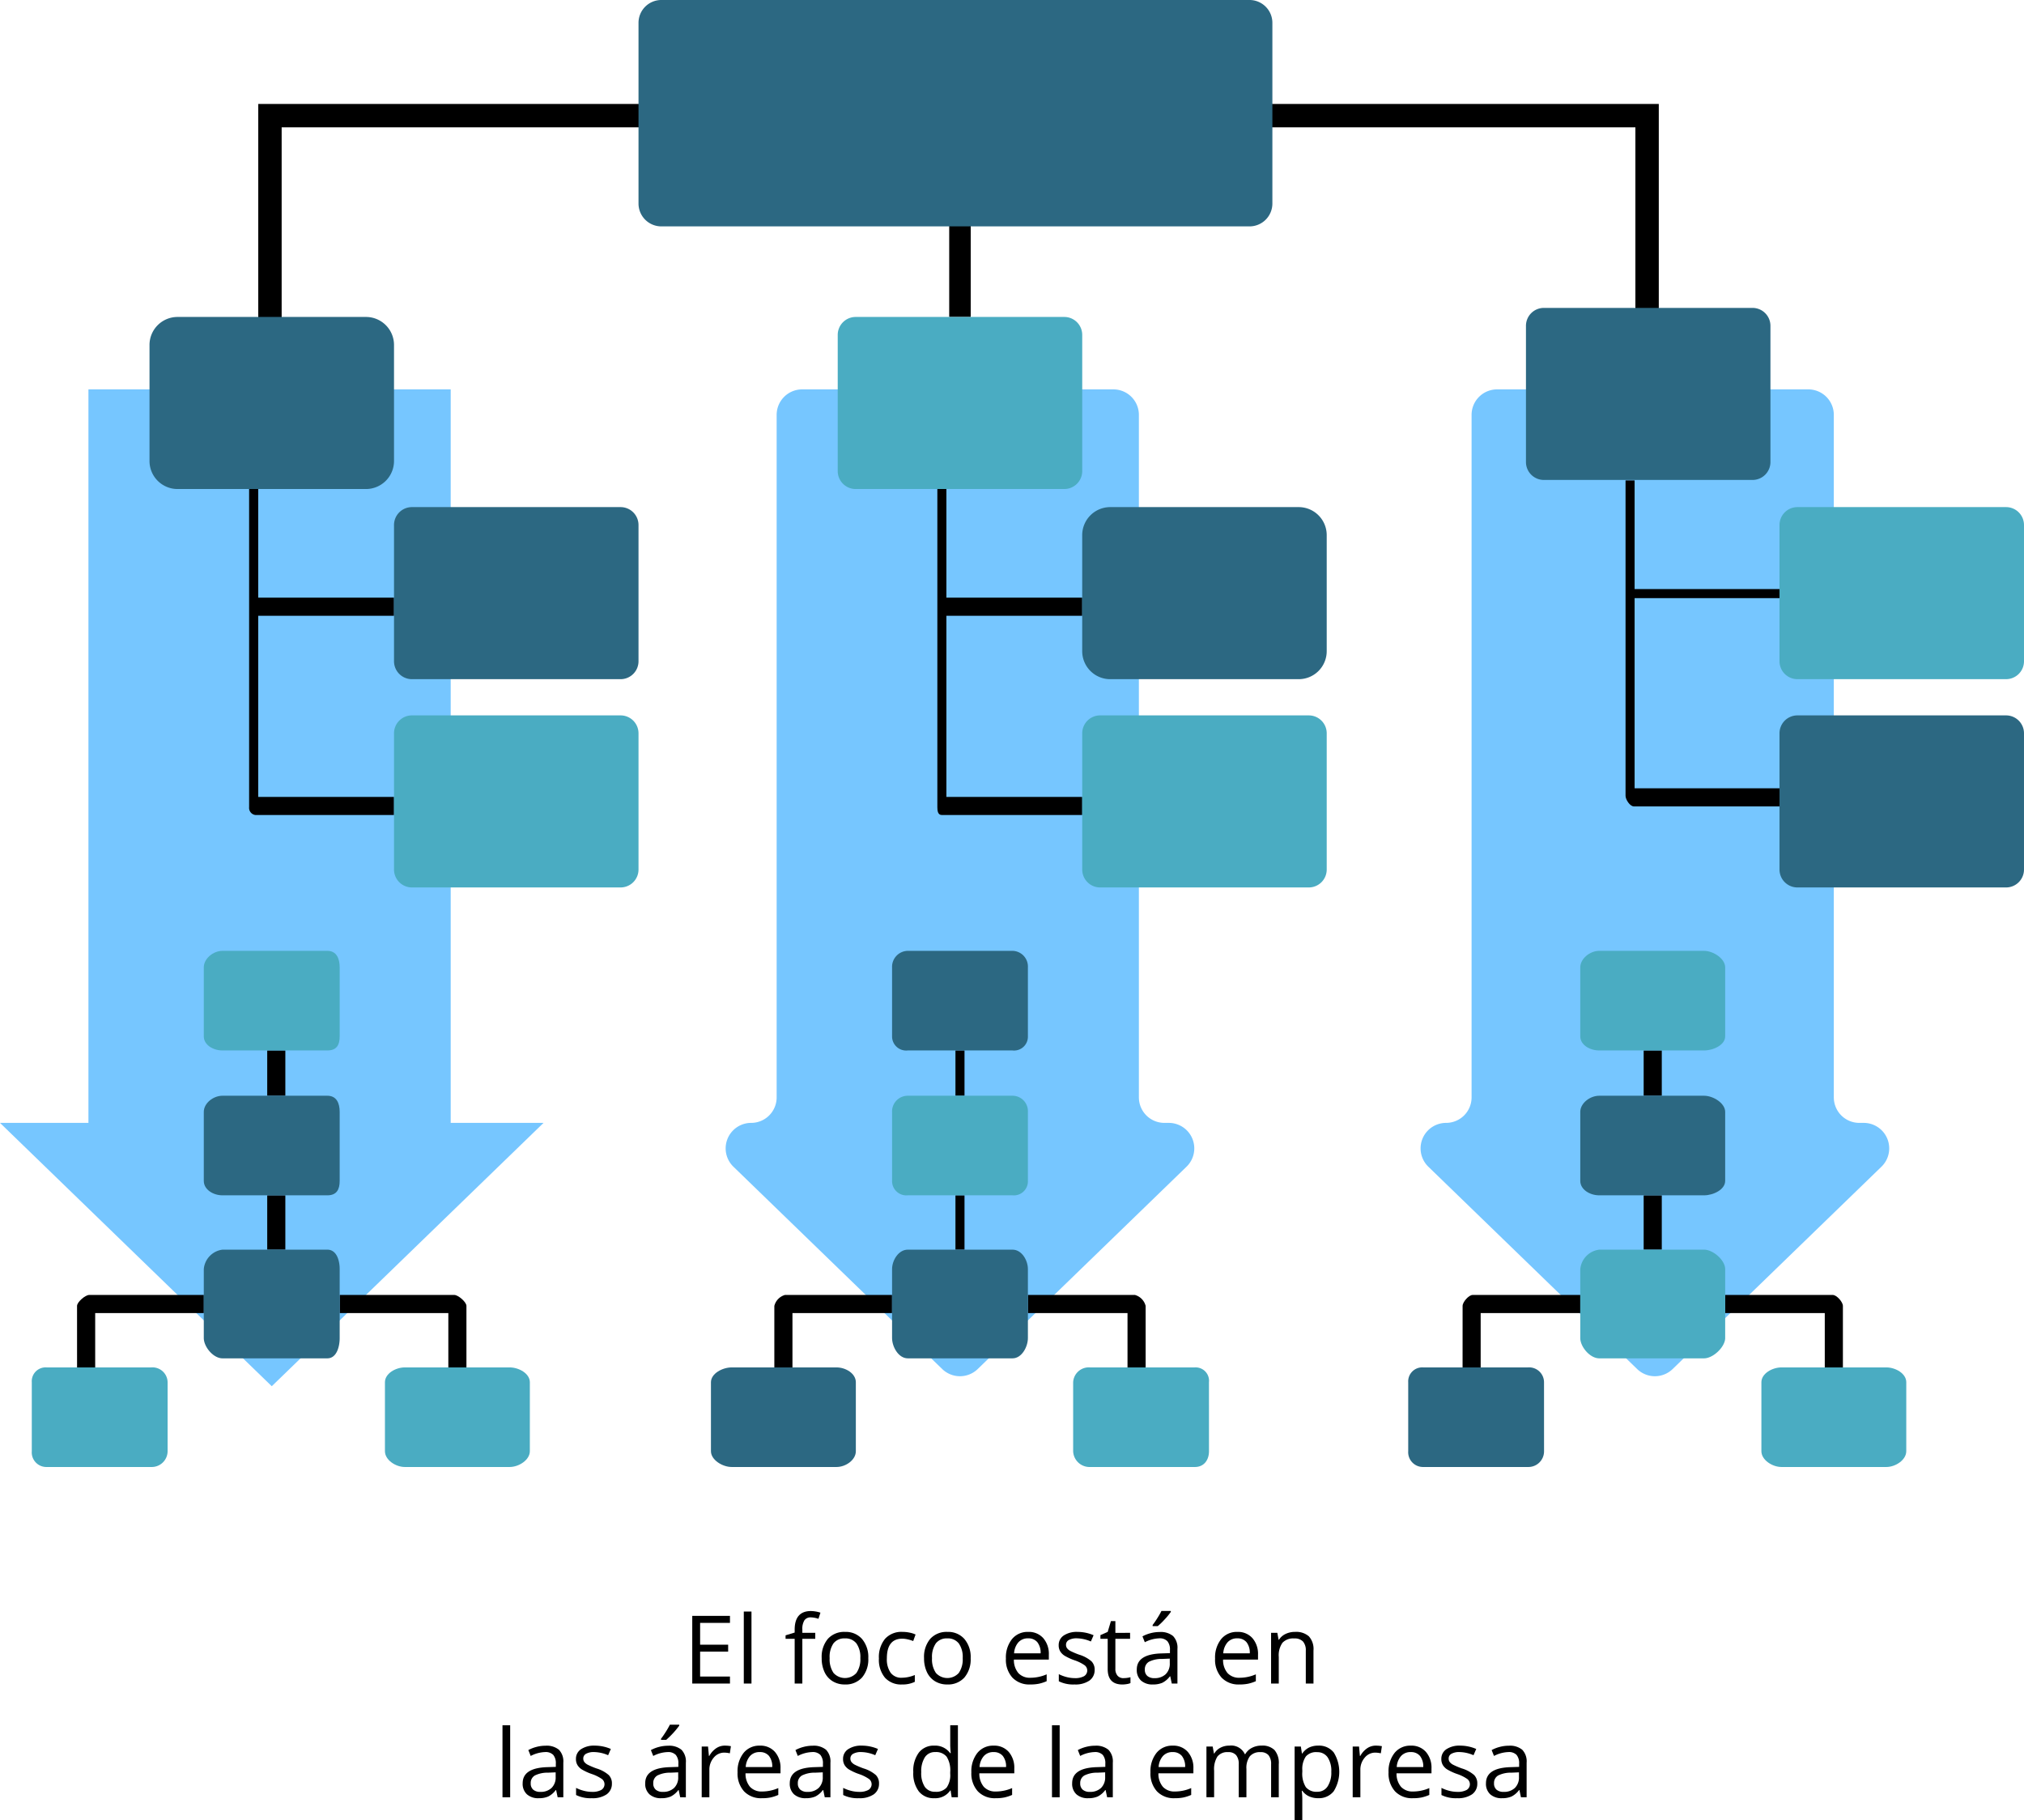 <svg id="Grupo_8612" data-name="Grupo 8612" xmlns="http://www.w3.org/2000/svg" xmlns:xlink="http://www.w3.org/1999/xlink" width="400.517" height="360.155" viewBox="0 0 400.517 360.155">
  <defs>
    <clipPath id="clip-path">
      <rect id="Rectángulo_5413" data-name="Rectángulo 5413" width="400.517" height="360.155" fill="none"/>
    </clipPath>
  </defs>
  <g id="Grupo_8611" data-name="Grupo 8611" clip-path="url(#clip-path)">
    <path id="Trazado_6198" data-name="Trazado 6198" d="M101.973,54.349V189.4a5.046,5.046,0,0,1-5.045,5.047,5.046,5.046,0,0,0-3.512,8.669l41.321,40.04a5.046,5.046,0,0,0,7.022,0l41.323-40.04a5.046,5.046,0,0,0-3.512-8.669H178.7a5.047,5.047,0,0,1-5.047-5.047V54.349A5.046,5.046,0,0,0,168.61,49.3H107.018a5.046,5.046,0,0,0-5.045,5.047" transform="translate(51.714 27.752)" fill="#76c6ff"/>
    <path id="Trazado_6199" data-name="Trazado 6199" d="M17.5,49.3V194.446H0l53.779,52.111,53.779-52.111H89.185V49.3Z" transform="translate(0 27.752)" fill="#76c6ff"/>
    <path id="Trazado_6200" data-name="Trazado 6200" d="M119.7,13.159v4.625H256.24V55.626h4.631V13.159Z" transform="translate(67.377 7.407)"/>
    <path id="Trazado_6201" data-name="Trazado 6201" d="M173.871,13.159v4.625H37.329V55.626H32.7V13.159Z" transform="translate(18.406 7.407)"/>
    <path id="Trazado_6202" data-name="Trazado 6202" d="M60.216,87V83.417H33.342v-21.5h-1.8v62.955a1.427,1.427,0,0,0,1.249,1.552H60.216v-3.581H33.342V87Z" transform="translate(17.754 34.852)"/>
    <path id="Trazado_6203" data-name="Trazado 6203" d="M67.312,68.632a5.549,5.549,0,0,1-5.544,5.548h-37.3a5.545,5.545,0,0,1-5.54-5.548V45.676a5.541,5.541,0,0,1,5.54-5.545h37.3a5.546,5.546,0,0,1,5.544,5.545Z" transform="translate(10.657 22.589)" fill="#2c6882"/>
    <path id="Rectángulo_5395" data-name="Rectángulo 5395" d="M3.547,0H44.834a3.548,3.548,0,0,1,3.548,3.548V30.5a3.55,3.55,0,0,1-3.55,3.55H3.55A3.55,3.55,0,0,1,0,30.5V3.547A3.547,3.547,0,0,1,3.547,0Z" transform="translate(77.969 100.347)" fill="#2c6882"/>
    <path id="Rectángulo_5396" data-name="Rectángulo 5396" d="M3.545,0H44.834a3.548,3.548,0,0,1,3.548,3.548V30.5a3.546,3.546,0,0,1-3.546,3.546H3.549A3.549,3.549,0,0,1,0,30.494V3.545A3.545,3.545,0,0,1,3.545,0Z" transform="translate(77.969 141.563)" fill="#4aacc2"/>
    <path id="Trazado_6204" data-name="Trazado 6204" d="M68.093,178.294H64.511V167.542h-21.5v-3.584H65.7c.766,0,2.393,1.4,2.393,2.166Z" transform="translate(24.208 92.29)"/>
    <path id="Trazado_6205" data-name="Trazado 6205" d="M9.757,178.294h3.587V167.542h21.5v-3.584H12.154c-.766,0-2.4,1.4-2.4,2.166Z" transform="translate(5.492 92.29)"/>
    <rect id="Rectángulo_5397" data-name="Rectángulo 5397" width="3.584" height="10.748" transform="translate(52.88 236.535)"/>
    <rect id="Rectángulo_5398" data-name="Rectángulo 5398" width="3.584" height="8.962" transform="translate(52.88 207.866)"/>
    <path id="Trazado_6206" data-name="Trazado 6206" d="M52.691,137.3c0,1.73-.611,2.8-2.441,2.8H29.5c-1.827,0-3.7-1.072-3.7-2.8V123.657c0-1.727,1.869-3.268,3.7-3.268H50.25c1.83,0,2.441,1.541,2.441,3.268Z" transform="translate(14.527 67.766)" fill="#4aacc2"/>
    <path id="Trazado_6207" data-name="Trazado 6207" d="M52.691,155.583c0,1.732-.611,2.857-2.441,2.857H29.5c-1.827,0-3.7-1.125-3.7-2.857V141.934c0-1.722,1.869-3.2,3.7-3.2H50.25c1.83,0,2.441,1.477,2.441,3.2Z" transform="translate(14.527 78.092)" fill="#2c6882"/>
    <path id="Trazado_6208" data-name="Trazado 6208" d="M52.691,175.712c0,1.729-.611,4.017-2.441,4.017H29.5c-1.827,0-3.7-2.288-3.7-4.017V162.069a4.242,4.242,0,0,1,3.7-3.846H50.25c1.83,0,2.441,2.116,2.441,3.846Z" transform="translate(14.527 89.062)" fill="#2c6882"/>
    <path id="Trazado_6209" data-name="Trazado 6209" d="M77.412,189.712c0,1.729-2.165,3.126-4,3.126H52.674c-1.827,0-3.935-1.4-3.935-3.126V176.069c0-1.729,2.108-2.938,3.935-2.938H73.415c1.832,0,4,1.21,4,2.938Z" transform="translate(27.435 97.454)" fill="#4aacc2"/>
    <path id="Trazado_6210" data-name="Trazado 6210" d="M30.9,189.712a3.142,3.142,0,0,1-3.221,3.126H6.943a2.892,2.892,0,0,1-2.918-3.126V176.069a2.742,2.742,0,0,1,2.918-2.938H27.681a2.994,2.994,0,0,1,3.221,2.938Z" transform="translate(2.266 97.454)" fill="#4aacc2"/>
    <rect id="Rectángulo_5399" data-name="Rectángulo 5399" width="4.256" height="39.424" transform="translate(187.834 23.296)"/>
    <path id="Rectángulo_5400" data-name="Rectángulo 5400" d="M4.521,0H120.909a4.524,4.524,0,0,1,4.524,4.524V40.275a4.524,4.524,0,0,1-4.524,4.524H4.522A4.522,4.522,0,0,1,0,40.277V4.521A4.521,4.521,0,0,1,4.521,0Z" transform="translate(126.351 -0.001)" fill="#2c6882"/>
    <path id="Trazado_6211" data-name="Trazado 6211" d="M147.349,87V83.417H120.472v-21.5h-1.79v62.955c0,.769.116,1.552.886,1.552h27.78v-3.581H120.472V87Z" transform="translate(66.805 34.852)"/>
    <path id="Rectángulo_5401" data-name="Rectángulo 5401" d="M3.55,0H44.833a3.548,3.548,0,0,1,3.548,3.548V30.5a3.548,3.548,0,0,1-3.548,3.548H3.548A3.548,3.548,0,0,1,0,30.5V3.55A3.55,3.55,0,0,1,3.55,0Z" transform="translate(165.773 62.72)" fill="#4aacc2"/>
    <path id="Trazado_6212" data-name="Trazado 6212" d="M185.406,92.712a5.542,5.542,0,0,1-5.54,5.544h-37.3a5.543,5.543,0,0,1-5.544-5.544V69.754a5.548,5.548,0,0,1,5.544-5.548h37.3a5.547,5.547,0,0,1,5.54,5.548Z" transform="translate(77.129 36.141)" fill="#2c6882"/>
    <path id="Rectángulo_5402" data-name="Rectángulo 5402" d="M3.545,0h41.29a3.547,3.547,0,0,1,3.547,3.547V30.5a3.546,3.546,0,0,1-3.546,3.546H3.545A3.545,3.545,0,0,1,0,30.5V3.545A3.545,3.545,0,0,1,3.545,0Z" transform="translate(214.154 141.563)" fill="#4aacc2"/>
    <path id="Trazado_6213" data-name="Trazado 6213" d="M101.627,178.294H98.042v-12.17a3.015,3.015,0,0,1,2.1-2.166h21.191v3.584H101.627Z" transform="translate(55.187 92.29)"/>
    <path id="Trazado_6214" data-name="Trazado 6214" d="M149.858,178.294h3.585v-12.17a3.019,3.019,0,0,0-2.105-2.166h-21.19v3.584h19.71Z" transform="translate(73.259 92.29)"/>
    <rect id="Rectángulo_5403" data-name="Rectángulo 5403" width="1.791" height="10.751" transform="translate(189.069 236.532)"/>
    <rect id="Rectángulo_5404" data-name="Rectángulo 5404" width="1.791" height="8.962" transform="translate(189.069 207.866)"/>
    <path id="Trazado_6215" data-name="Trazado 6215" d="M139.829,137.3a2.738,2.738,0,0,1-3.04,2.8H116.05a2.79,2.79,0,0,1-3.1-2.8V123.657a3.162,3.162,0,0,1,3.1-3.268h20.74a3.112,3.112,0,0,1,3.04,3.268Z" transform="translate(63.576 67.766)" fill="#2c6882"/>
    <path id="Trazado_6216" data-name="Trazado 6216" d="M139.829,155.583a2.778,2.778,0,0,1-3.04,2.857H116.05a2.829,2.829,0,0,1-3.1-2.857V141.934a3.106,3.106,0,0,1,3.1-3.2h20.74a3.055,3.055,0,0,1,3.04,3.2Z" transform="translate(63.576 78.092)" fill="#4aacc2"/>
    <path id="Trazado_6217" data-name="Trazado 6217" d="M139.829,175.712c0,1.729-1.211,4.017-3.04,4.017H116.05c-1.832,0-3.1-2.288-3.1-4.017V162.069c0-1.73,1.272-3.846,3.1-3.846h20.74c1.829,0,3.04,2.116,3.04,3.846Z" transform="translate(63.576 89.062)" fill="#2c6882"/>
    <path id="Trazado_6218" data-name="Trazado 6218" d="M162.756,189.712c0,1.729-.972,3.126-2.8,3.126H139.214a3.244,3.244,0,0,1-3.338-3.126V176.069a3.1,3.1,0,0,1,3.338-2.938h20.738a2.655,2.655,0,0,1,2.8,2.938Z" transform="translate(76.483 97.454)" fill="#4aacc2"/>
    <path id="Trazado_6219" data-name="Trazado 6219" d="M118.689,189.712c0,1.729-1.991,3.126-3.827,3.126H94.125c-1.832,0-4.109-1.4-4.109-3.126V176.069c0-1.729,2.277-2.938,4.109-2.938h20.736c1.836,0,3.827,1.21,3.827,2.938Z" transform="translate(50.669 97.454)" fill="#2c6882"/>
    <path id="Trazado_6220" data-name="Trazado 6220" d="M189.961,54.349V189.4a5.046,5.046,0,0,1-5.045,5.047,5.046,5.046,0,0,0-3.512,8.669l41.321,40.04a5.046,5.046,0,0,0,7.022,0l41.323-40.04a5.046,5.046,0,0,0-3.512-8.669h-.869a5.047,5.047,0,0,1-5.047-5.047V54.349A5.046,5.046,0,0,0,256.6,49.3H195.006a5.046,5.046,0,0,0-5.045,5.047" transform="translate(101.241 27.752)" fill="#76c6ff"/>
    <path id="Trazado_6221" data-name="Trazado 6221" d="M236.284,84.121V82.33H207.61v-21.5h-1.793v62.4c0,.763.881,2.105,1.652,2.105h28.815v-3.584H207.61V84.121Z" transform="translate(115.852 34.24)"/>
    <path id="Rectángulo_5405" data-name="Rectángulo 5405" d="M3.547,0H44.832a3.547,3.547,0,0,1,3.547,3.547V30.5a3.546,3.546,0,0,1-3.546,3.546H3.547A3.547,3.547,0,0,1,0,30.5V3.547A3.547,3.547,0,0,1,3.547,0Z" transform="translate(301.963 60.928)" fill="#2c6882"/>
    <path id="Rectángulo_5406" data-name="Rectángulo 5406" d="M3.547,0H44.835a3.547,3.547,0,0,1,3.547,3.547V30.5a3.547,3.547,0,0,1-3.547,3.547H3.548A3.548,3.548,0,0,1,0,30.5V3.547A3.547,3.547,0,0,1,3.547,0Z" transform="translate(352.134 100.347)" fill="#4aacc2"/>
    <path id="Rectángulo_5407" data-name="Rectángulo 5407" d="M3.545,0h41.29a3.547,3.547,0,0,1,3.547,3.547V30.5a3.546,3.546,0,0,1-3.546,3.546H3.546A3.546,3.546,0,0,1,0,30.5V3.545A3.545,3.545,0,0,1,3.545,0Z" transform="translate(352.134 141.563)" fill="#2c6882"/>
    <path id="Trazado_6222" data-name="Trazado 6222" d="M241.729,178.294h-3.587V167.542H218.429v-3.584h21.307c.763,0,1.993,1.4,1.993,2.166Z" transform="translate(122.951 92.29)"/>
    <path id="Trazado_6223" data-name="Trazado 6223" d="M185.183,178.294h3.581V167.542h19.71v-3.584h-21.3c-.763,0-1.986,1.4-1.986,2.166Z" transform="translate(104.237 92.29)"/>
    <rect id="Rectángulo_5408" data-name="Rectángulo 5408" width="3.584" height="10.748" transform="translate(325.256 236.535)"/>
    <rect id="Rectángulo_5409" data-name="Rectángulo 5409" width="3.584" height="8.962" transform="translate(325.256 207.866)"/>
    <path id="Trazado_6224" data-name="Trazado 6224" d="M228.759,137.3c0,1.73-2.355,2.8-4.187,2.8H203.834c-1.832,0-3.749-1.072-3.749-2.8V123.657c0-1.727,1.918-3.268,3.749-3.268h20.738c1.832,0,4.187,1.541,4.187,3.268Z" transform="translate(112.626 67.766)" fill="#4aacc2"/>
    <path id="Trazado_6225" data-name="Trazado 6225" d="M228.759,155.583c0,1.732-2.355,2.857-4.187,2.857H203.834c-1.832,0-3.749-1.125-3.749-2.857V141.934c0-1.722,1.918-3.2,3.749-3.2h20.738c1.832,0,4.187,1.477,4.187,3.2Z" transform="translate(112.626 78.092)" fill="#2c6882"/>
    <path id="Trazado_6226" data-name="Trazado 6226" d="M228.759,175.712c0,1.729-2.355,4.017-4.187,4.017H203.834c-1.832,0-3.749-2.288-3.749-4.017V162.069a4.29,4.29,0,0,1,3.749-3.846h20.738c1.832,0,4.187,2.116,4.187,3.846Z" transform="translate(112.626 89.062)" fill="#4aacc2"/>
    <path id="Trazado_6227" data-name="Trazado 6227" d="M251.686,189.712c0,1.729-2.121,3.126-3.949,3.126H227c-1.829,0-3.982-1.4-3.982-3.126V176.069c0-1.729,2.154-2.938,3.982-2.938h20.74c1.829,0,3.949,1.21,3.949,2.938Z" transform="translate(125.533 97.454)" fill="#4aacc2"/>
    <path id="Trazado_6228" data-name="Trazado 6228" d="M205.179,189.712A3.1,3.1,0,0,1,202,192.837H181.26a2.927,2.927,0,0,1-2.96-3.126V176.069a2.777,2.777,0,0,1,2.96-2.938H202a2.952,2.952,0,0,1,3.174,2.938Z" transform="translate(100.363 97.454)" fill="#2c6882"/>
    <path id="Trazado_6229" data-name="Trazado 6229" d="M95.112,217.98H87.649V204.593h7.463v1.382H89.205v4.314h5.548v1.374H89.205v4.926h5.906Z" transform="translate(49.337 115.163)"/>
    <rect id="Rectángulo_5410" data-name="Rectángulo 5410" width="1.521" height="14.249" transform="translate(147.185 318.895)"/>
    <path id="Trazado_6230" data-name="Trazado 6230" d="M105.337,209.472h-2.555v8.855h-1.519v-8.855h-1.8v-.686l1.8-.55v-.558q0-3.7,3.232-3.7a6.688,6.688,0,0,1,1.868.32l-.394,1.219a5.034,5.034,0,0,0-1.5-.284,1.463,1.463,0,0,0-1.272.572,3.192,3.192,0,0,0-.413,1.836v.65h2.555Z" transform="translate(55.989 114.816)"/>
    <path id="Trazado_6231" data-name="Trazado 6231" d="M113.26,211.812a5.539,5.539,0,0,1-1.236,3.832,4.356,4.356,0,0,1-3.416,1.378,4.529,4.529,0,0,1-2.39-.631,4.185,4.185,0,0,1-1.613-1.813,6.326,6.326,0,0,1-.567-2.766,5.53,5.53,0,0,1,1.227-3.823,4.341,4.341,0,0,1,3.407-1.369,4.252,4.252,0,0,1,3.348,1.4,5.516,5.516,0,0,1,1.241,3.792m-7.647,0a4.767,4.767,0,0,0,.769,2.93,3.053,3.053,0,0,0,4.529,0,4.742,4.742,0,0,0,.774-2.935,4.661,4.661,0,0,0-.774-2.907,2.72,2.72,0,0,0-2.285-.994,2.678,2.678,0,0,0-2.254.98,4.718,4.718,0,0,0-.76,2.921" transform="translate(58.561 116.304)"/>
    <path id="Trazado_6232" data-name="Trazado 6232" d="M115.855,217.023a4.284,4.284,0,0,1-3.374-1.341,5.518,5.518,0,0,1-1.2-3.8,5.686,5.686,0,0,1,1.214-3.892,4.364,4.364,0,0,1,3.456-1.374,6.893,6.893,0,0,1,1.447.155,4.8,4.8,0,0,1,1.136.367l-.467,1.291a7.2,7.2,0,0,0-1.1-.334,4.879,4.879,0,0,0-1.053-.133q-3.059,0-3.059,3.9a4.642,4.642,0,0,0,.747,2.84,2.6,2.6,0,0,0,2.211.988,6.768,6.768,0,0,0,2.573-.539V216.5a5.48,5.48,0,0,1-2.537.522" transform="translate(62.641 116.304)"/>
    <path id="Trazado_6233" data-name="Trazado 6233" d="M126.221,211.812a5.539,5.539,0,0,1-1.236,3.832,4.356,4.356,0,0,1-3.416,1.378,4.529,4.529,0,0,1-2.39-.631,4.185,4.185,0,0,1-1.613-1.813,6.326,6.326,0,0,1-.567-2.766,5.53,5.53,0,0,1,1.227-3.823,4.341,4.341,0,0,1,3.407-1.369,4.253,4.253,0,0,1,3.348,1.4,5.516,5.516,0,0,1,1.241,3.792m-7.647,0a4.767,4.767,0,0,0,.769,2.93,3.053,3.053,0,0,0,4.529,0,4.742,4.742,0,0,0,.774-2.935,4.661,4.661,0,0,0-.774-2.907,2.72,2.72,0,0,0-2.285-.994,2.678,2.678,0,0,0-2.254.98,4.718,4.718,0,0,0-.76,2.921" transform="translate(65.857 116.304)"/>
    <path id="Trazado_6234" data-name="Trazado 6234" d="M132.163,217.023a4.608,4.608,0,0,1-3.512-1.355,5.25,5.25,0,0,1-1.288-3.765,5.813,5.813,0,0,1,1.2-3.854,3.967,3.967,0,0,1,3.21-1.428,3.787,3.787,0,0,1,2.985,1.239,4.757,4.757,0,0,1,1.1,3.274v.961h-6.914a3.983,3.983,0,0,0,.892,2.683,3.09,3.09,0,0,0,2.387.916,8.089,8.089,0,0,0,3.205-.677v1.355a8.042,8.042,0,0,1-1.525.5,8.51,8.51,0,0,1-1.735.152m-.413-9.13a2.479,2.479,0,0,0-1.927.788,3.621,3.621,0,0,0-.847,2.179h5.247a3.345,3.345,0,0,0-.641-2.2,2.258,2.258,0,0,0-1.832-.764" transform="translate(71.691 116.304)"/>
    <path id="Trazado_6235" data-name="Trazado 6235" d="M141.159,214.1a2.515,2.515,0,0,1-1.044,2.161,4.907,4.907,0,0,1-2.93.76,6.376,6.376,0,0,1-3.113-.631V214.98a7.44,7.44,0,0,0,1.552.578,6.543,6.543,0,0,0,1.6.209,3.624,3.624,0,0,0,1.832-.38,1.307,1.307,0,0,0,.133-2.161,8,8,0,0,0-1.982-.983,10.789,10.789,0,0,1-1.993-.911,2.717,2.717,0,0,1-.878-.885,2.306,2.306,0,0,1-.289-1.182,2.252,2.252,0,0,1,1-1.936,4.65,4.65,0,0,1,2.738-.71,8.017,8.017,0,0,1,3.168.66l-.539,1.236a7.271,7.271,0,0,0-2.738-.624,3.157,3.157,0,0,0-1.63.339,1.048,1.048,0,0,0-.55.935,1.134,1.134,0,0,0,.206.686,2.02,2.02,0,0,0,.664.541,14.818,14.818,0,0,0,1.758.742,6.584,6.584,0,0,1,2.413,1.308,2.316,2.316,0,0,1,.627,1.658" transform="translate(75.451 116.304)"/>
    <path id="Trazado_6236" data-name="Trazado 6236" d="M143.9,216.54a5.419,5.419,0,0,0,1.374-.183v1.163a2.766,2.766,0,0,1-.728.2,5.51,5.51,0,0,1-.866.078q-2.912,0-2.912-3.068v-5.97h-1.438v-.733l1.438-.633.641-2.143h.88v2.327H145.2v1.182h-2.912v5.906a2.033,2.033,0,0,0,.43,1.391,1.5,1.5,0,0,0,1.182.486" transform="translate(78.426 115.532)"/>
    <path id="Trazado_6237" data-name="Trazado 6237" d="M150.857,218.334l-.3-1.428h-.072a4.231,4.231,0,0,1-1.5,1.277,4.558,4.558,0,0,1-1.865.334,3.351,3.351,0,0,1-2.34-.769,2.807,2.807,0,0,1-.847-2.188q0-3.041,4.862-3.187l1.7-.056v-.622a2.541,2.541,0,0,0-.508-1.744,2.086,2.086,0,0,0-1.625-.564,6.6,6.6,0,0,0-2.838.771l-.467-1.164a7.219,7.219,0,0,1,1.625-.631,7.016,7.016,0,0,1,1.772-.228,3.83,3.83,0,0,1,2.66.8,3.327,3.327,0,0,1,.864,2.555v6.85Zm-3.434-1.072a3.082,3.082,0,0,0,2.229-.778,2.878,2.878,0,0,0,.811-2.179V213.4l-1.521.064a5.526,5.526,0,0,0-2.615.563,1.7,1.7,0,0,0-.8,1.552,1.566,1.566,0,0,0,.5,1.255,2.07,2.07,0,0,0,1.4.43m-.356-10.521c.291-.378.608-.836.946-1.374a15.7,15.7,0,0,0,.8-1.4h1.85v.192a13.339,13.339,0,0,1-1.2,1.464,13.628,13.628,0,0,1-1.383,1.346h-1.014Z" transform="translate(81.018 114.81)"/>
    <path id="Trazado_6238" data-name="Trazado 6238" d="M158.647,217.023a4.608,4.608,0,0,1-3.512-1.355,5.25,5.25,0,0,1-1.288-3.765,5.813,5.813,0,0,1,1.2-3.854,3.967,3.967,0,0,1,3.21-1.428,3.787,3.787,0,0,1,2.985,1.239,4.758,4.758,0,0,1,1.1,3.274v.961h-6.914a3.984,3.984,0,0,0,.892,2.683,3.09,3.09,0,0,0,2.387.916,8.089,8.089,0,0,0,3.205-.677v1.355a8.042,8.042,0,0,1-1.525.5,8.51,8.51,0,0,1-1.735.152m-.413-9.13a2.478,2.478,0,0,0-1.927.788,3.621,3.621,0,0,0-.847,2.179h5.247a3.345,3.345,0,0,0-.641-2.2,2.258,2.258,0,0,0-1.832-.764" transform="translate(86.599 116.304)"/>
    <path id="Trazado_6239" data-name="Trazado 6239" d="M167.806,216.84v-6.492a2.621,2.621,0,0,0-.558-1.832,2.279,2.279,0,0,0-1.75-.6,2.885,2.885,0,0,0-2.307.852,4.3,4.3,0,0,0-.733,2.812v5.265h-1.521V206.8h1.236l.249,1.374h.073a3.106,3.106,0,0,1,1.308-1.149,4.258,4.258,0,0,1,1.879-.408,3.807,3.807,0,0,1,2.729.875,3.724,3.724,0,0,1,.916,2.8v6.547Z" transform="translate(90.59 116.304)"/>
    <rect id="Rectángulo_5411" data-name="Rectángulo 5411" width="1.521" height="14.249" transform="translate(99.434 341.401)"/>
    <path id="Trazado_6240" data-name="Trazado 6240" d="M73.1,231.235l-.3-1.43h-.073a4.224,4.224,0,0,1-1.5,1.278,4.577,4.577,0,0,1-1.863.334,3.351,3.351,0,0,1-2.34-.769,2.805,2.805,0,0,1-.847-2.19q0-3.041,4.862-3.187l1.7-.055v-.624a2.555,2.555,0,0,0-.508-1.744,2.093,2.093,0,0,0-1.625-.563,6.625,6.625,0,0,0-2.84.769l-.467-1.163a7.1,7.1,0,0,1,1.625-.631,7.019,7.019,0,0,1,1.772-.23,3.82,3.82,0,0,1,2.66.8,3.328,3.328,0,0,1,.866,2.555v6.85Zm-3.434-1.072a3.089,3.089,0,0,0,2.23-.778,2.884,2.884,0,0,0,.81-2.18V226.3l-1.519.064a5.537,5.537,0,0,0-2.615.564,1.7,1.7,0,0,0-.8,1.552,1.573,1.573,0,0,0,.5,1.255,2.078,2.078,0,0,0,1.4.43" transform="translate(37.25 124.416)"/>
    <path id="Trazado_6241" data-name="Trazado 6241" d="M80.037,228.5a2.515,2.515,0,0,1-1.044,2.161,4.908,4.908,0,0,1-2.93.76,6.377,6.377,0,0,1-3.113-.631V229.38a7.44,7.44,0,0,0,1.552.578,6.541,6.541,0,0,0,1.6.209,3.624,3.624,0,0,0,1.832-.38,1.307,1.307,0,0,0,.133-2.161,8,8,0,0,0-1.982-.983,10.783,10.783,0,0,1-1.993-.911,2.717,2.717,0,0,1-.878-.885,2.307,2.307,0,0,1-.289-1.182,2.252,2.252,0,0,1,1-1.936,4.65,4.65,0,0,1,2.738-.71,8.017,8.017,0,0,1,3.168.66l-.539,1.236a7.271,7.271,0,0,0-2.738-.624,3.157,3.157,0,0,0-1.63.339,1.048,1.048,0,0,0-.55.935,1.134,1.134,0,0,0,.206.686,2.021,2.021,0,0,0,.664.541,14.84,14.84,0,0,0,1.758.742,6.585,6.585,0,0,1,2.413,1.308,2.316,2.316,0,0,1,.627,1.658" transform="translate(41.046 124.41)"/>
    <path id="Trazado_6242" data-name="Trazado 6242" d="M88.616,232.734l-.3-1.428h-.072a4.231,4.231,0,0,1-1.5,1.277,4.559,4.559,0,0,1-1.865.334,3.351,3.351,0,0,1-2.34-.769,2.807,2.807,0,0,1-.847-2.188q0-3.041,4.862-3.187l1.7-.056v-.622a2.541,2.541,0,0,0-.508-1.744,2.085,2.085,0,0,0-1.625-.564,6.6,6.6,0,0,0-2.838.771l-.467-1.164a7.217,7.217,0,0,1,1.625-.631,7.018,7.018,0,0,1,1.772-.228,3.83,3.83,0,0,1,2.66.8,3.327,3.327,0,0,1,.864,2.555v6.85Zm-3.434-1.072a3.082,3.082,0,0,0,2.229-.778,2.878,2.878,0,0,0,.811-2.179V227.8l-1.521.064a5.526,5.526,0,0,0-2.615.563,1.7,1.7,0,0,0-.8,1.552,1.566,1.566,0,0,0,.5,1.255,2.07,2.07,0,0,0,1.4.43m-.358-10.521c.292-.378.61-.836.947-1.374a15.7,15.7,0,0,0,.8-1.4h1.85v.192a17,17,0,0,1-2.583,2.81H84.824Z" transform="translate(45.984 122.916)"/>
    <path id="Trazado_6243" data-name="Trazado 6243" d="M93.425,221.02a5.947,5.947,0,0,1,1.2.109l-.211,1.411a5.144,5.144,0,0,0-1.1-.138,2.673,2.673,0,0,0-2.083.989,3.6,3.6,0,0,0-.866,2.463v5.384H88.846V221.2H90.1l.173,1.86h.073a4.418,4.418,0,0,1,1.347-1.511,3.025,3.025,0,0,1,1.73-.531" transform="translate(50.01 124.41)"/>
    <path id="Trazado_6244" data-name="Trazado 6244" d="M98.187,231.424a4.608,4.608,0,0,1-3.512-1.355,5.25,5.25,0,0,1-1.288-3.765,5.813,5.813,0,0,1,1.2-3.854,3.967,3.967,0,0,1,3.21-1.428,3.787,3.787,0,0,1,2.985,1.239,4.757,4.757,0,0,1,1.1,3.274v.961H94.962a3.983,3.983,0,0,0,.892,2.683,3.09,3.09,0,0,0,2.387.916,8.089,8.089,0,0,0,3.205-.677v1.355a8.042,8.042,0,0,1-1.525.5,8.508,8.508,0,0,1-1.735.152m-.413-9.13a2.479,2.479,0,0,0-1.927.788A3.621,3.621,0,0,0,95,225.26h5.247a3.345,3.345,0,0,0-.641-2.2,2.258,2.258,0,0,0-1.832-.764" transform="translate(52.567 124.41)"/>
    <path id="Trazado_6245" data-name="Trazado 6245" d="M106.919,231.235l-.3-1.43h-.073a4.224,4.224,0,0,1-1.5,1.278,4.577,4.577,0,0,1-1.863.334,3.351,3.351,0,0,1-2.34-.769,2.805,2.805,0,0,1-.847-2.19q0-3.041,4.862-3.187l1.7-.055v-.624a2.555,2.555,0,0,0-.508-1.744,2.093,2.093,0,0,0-1.625-.563,6.625,6.625,0,0,0-2.84.769l-.467-1.163a7.1,7.1,0,0,1,1.625-.631,7.019,7.019,0,0,1,1.772-.23,3.82,3.82,0,0,1,2.66.8,3.328,3.328,0,0,1,.866,2.555v6.85Zm-3.434-1.072a3.089,3.089,0,0,0,2.23-.778,2.884,2.884,0,0,0,.81-2.18V226.3l-1.519.064a5.537,5.537,0,0,0-2.615.564,1.7,1.7,0,0,0-.8,1.552,1.573,1.573,0,0,0,.5,1.255,2.078,2.078,0,0,0,1.4.43" transform="translate(56.287 124.416)"/>
    <path id="Trazado_6246" data-name="Trazado 6246" d="M113.857,228.5a2.515,2.515,0,0,1-1.044,2.161,4.908,4.908,0,0,1-2.93.76,6.377,6.377,0,0,1-3.113-.631V229.38a7.44,7.44,0,0,0,1.552.578,6.541,6.541,0,0,0,1.6.209,3.624,3.624,0,0,0,1.832-.38,1.307,1.307,0,0,0,.133-2.161,8,8,0,0,0-1.982-.983,10.783,10.783,0,0,1-1.993-.911,2.717,2.717,0,0,1-.878-.885,2.307,2.307,0,0,1-.289-1.182,2.252,2.252,0,0,1,1-1.936,4.65,4.65,0,0,1,2.738-.71,8.017,8.017,0,0,1,3.168.66l-.539,1.236a7.271,7.271,0,0,0-2.738-.624,3.157,3.157,0,0,0-1.63.339,1.048,1.048,0,0,0-.55.935,1.134,1.134,0,0,0,.206.686,2.021,2.021,0,0,0,.664.541,14.841,14.841,0,0,0,1.758.742,6.585,6.585,0,0,1,2.413,1.308,2.316,2.316,0,0,1,.627,1.658" transform="translate(60.083 124.41)"/>
    <path id="Trazado_6247" data-name="Trazado 6247" d="M123.025,231.345h-.081a3.576,3.576,0,0,1-3.151,1.529,3.727,3.727,0,0,1-3.063-1.346,5.921,5.921,0,0,1-1.094-3.828,6.023,6.023,0,0,1,1.1-3.856,3.7,3.7,0,0,1,3.059-1.374,3.653,3.653,0,0,1,3.132,1.483h.119l-.064-.722-.036-.706v-4.084h1.519v14.249h-1.236Zm-3.04.256a2.767,2.767,0,0,0,2.257-.847,4.276,4.276,0,0,0,.7-2.733v-.32a5.03,5.03,0,0,0-.711-3.045,2.692,2.692,0,0,0-2.266-.911,2.322,2.322,0,0,0-2.046,1.039,5.163,5.163,0,0,0-.71,2.935,4.951,4.951,0,0,0,.7,2.9,2.388,2.388,0,0,0,2.069.98" transform="translate(65.09 122.959)"/>
    <path id="Trazado_6248" data-name="Trazado 6248" d="M127.789,231.424a4.608,4.608,0,0,1-3.512-1.355,5.25,5.25,0,0,1-1.288-3.765,5.813,5.813,0,0,1,1.2-3.854,3.967,3.967,0,0,1,3.21-1.428,3.787,3.787,0,0,1,2.985,1.239,4.757,4.757,0,0,1,1.1,3.274v.961h-6.914a3.983,3.983,0,0,0,.892,2.683,3.09,3.09,0,0,0,2.387.916,8.089,8.089,0,0,0,3.205-.677v1.355a8.042,8.042,0,0,1-1.525.5,8.508,8.508,0,0,1-1.735.152m-.413-9.13a2.479,2.479,0,0,0-1.927.788,3.621,3.621,0,0,0-.847,2.179h5.247a3.345,3.345,0,0,0-.641-2.2,2.258,2.258,0,0,0-1.832-.764" transform="translate(69.229 124.41)"/>
    <rect id="Rectángulo_5412" data-name="Rectángulo 5412" width="1.521" height="14.249" transform="translate(208.171 341.401)"/>
    <path id="Trazado_6249" data-name="Trazado 6249" d="M142.673,231.235l-.3-1.43H142.3a4.224,4.224,0,0,1-1.5,1.278,4.577,4.577,0,0,1-1.863.334,3.351,3.351,0,0,1-2.34-.769,2.8,2.8,0,0,1-.847-2.19q0-3.041,4.862-3.187l1.7-.055v-.624a2.555,2.555,0,0,0-.508-1.744,2.093,2.093,0,0,0-1.625-.563,6.625,6.625,0,0,0-2.84.769l-.467-1.163a7.1,7.1,0,0,1,1.625-.631,7.019,7.019,0,0,1,1.772-.23,3.82,3.82,0,0,1,2.66.8,3.328,3.328,0,0,1,.866,2.555v6.85Zm-3.434-1.072a3.089,3.089,0,0,0,2.23-.778,2.884,2.884,0,0,0,.81-2.18V226.3l-1.519.064a5.537,5.537,0,0,0-2.615.564,1.7,1.7,0,0,0-.8,1.552,1.573,1.573,0,0,0,.5,1.255,2.078,2.078,0,0,0,1.4.43" transform="translate(76.413 124.416)"/>
    <path id="Trazado_6250" data-name="Trazado 6250" d="M150.465,231.424a4.608,4.608,0,0,1-3.512-1.355,5.25,5.25,0,0,1-1.288-3.765,5.813,5.813,0,0,1,1.2-3.854,3.967,3.967,0,0,1,3.21-1.428,3.787,3.787,0,0,1,2.985,1.239,4.757,4.757,0,0,1,1.1,3.274v.961H147.24a3.983,3.983,0,0,0,.892,2.683,3.09,3.09,0,0,0,2.387.916,8.089,8.089,0,0,0,3.206-.677v1.355a8.043,8.043,0,0,1-1.525.5,8.508,8.508,0,0,1-1.735.152m-.413-9.13a2.478,2.478,0,0,0-1.927.788,3.621,3.621,0,0,0-.847,2.179h5.247a3.345,3.345,0,0,0-.641-2.2,2.258,2.258,0,0,0-1.832-.764" transform="translate(81.993 124.41)"/>
    <path id="Trazado_6251" data-name="Trazado 6251" d="M165.548,231.24v-6.53a2.709,2.709,0,0,0-.513-1.8,1.985,1.985,0,0,0-1.594-.6,2.569,2.569,0,0,0-2.1.816,3.859,3.859,0,0,0-.678,2.508v5.6h-1.521v-6.53a2.709,2.709,0,0,0-.513-1.8,1.994,1.994,0,0,0-1.6-.6,2.482,2.482,0,0,0-2.093.856,4.636,4.636,0,0,0-.664,2.807v5.265h-1.521V221.2h1.236l.249,1.374h.073a2.975,2.975,0,0,1,1.213-1.144,3.7,3.7,0,0,1,1.754-.413,2.982,2.982,0,0,1,3.077,1.7h.073a3.186,3.186,0,0,1,1.3-1.246,4.037,4.037,0,0,1,1.941-.458,3.4,3.4,0,0,1,2.551.875,3.913,3.913,0,0,1,.847,2.8v6.547Z" transform="translate(85.984 124.41)"/>
    <path id="Trazado_6252" data-name="Trazado 6252" d="M168.588,231.423a4.356,4.356,0,0,1-1.791-.361,3.372,3.372,0,0,1-1.36-1.113h-.109a13.415,13.415,0,0,1,.109,1.666v4.131h-1.521V221.2h1.236l.211,1.374h.073a3.523,3.523,0,0,1,1.364-1.191,4.155,4.155,0,0,1,1.786-.366,3.709,3.709,0,0,1,3.08,1.364,7.263,7.263,0,0,1-.017,7.669,3.717,3.717,0,0,1-3.063,1.369m-.22-9.112a2.7,2.7,0,0,0-2.226.852,4.381,4.381,0,0,0-.7,2.71v.339a5.025,5.025,0,0,0,.7,3.027,2.684,2.684,0,0,0,2.261.911,2.352,2.352,0,0,0,2.038-1.053,4.99,4.99,0,0,0,.738-2.9,4.8,4.8,0,0,0-.738-2.879,2.423,2.423,0,0,0-2.074-1" transform="translate(92.267 124.41)"/>
    <path id="Trazado_6253" data-name="Trazado 6253" d="M175.849,221.02a5.947,5.947,0,0,1,1.2.109l-.211,1.411a5.144,5.144,0,0,0-1.1-.138,2.673,2.673,0,0,0-2.083.989,3.6,3.6,0,0,0-.866,2.463v5.384H171.27V221.2h1.255l.174,1.86h.073a4.418,4.418,0,0,1,1.347-1.511,3.025,3.025,0,0,1,1.73-.531" transform="translate(96.406 124.41)"/>
    <path id="Trazado_6254" data-name="Trazado 6254" d="M180.611,231.424a4.608,4.608,0,0,1-3.512-1.355,5.25,5.25,0,0,1-1.288-3.765,5.813,5.813,0,0,1,1.2-3.854,3.967,3.967,0,0,1,3.21-1.428,3.787,3.787,0,0,1,2.985,1.239,4.757,4.757,0,0,1,1.1,3.274v.961h-6.914a3.983,3.983,0,0,0,.892,2.683,3.09,3.09,0,0,0,2.387.916,8.089,8.089,0,0,0,3.205-.677v1.355a8.042,8.042,0,0,1-1.525.5,8.509,8.509,0,0,1-1.735.152m-.413-9.13a2.479,2.479,0,0,0-1.927.788,3.621,3.621,0,0,0-.847,2.179h5.247a3.345,3.345,0,0,0-.641-2.2,2.258,2.258,0,0,0-1.832-.764" transform="translate(98.962 124.41)"/>
    <path id="Trazado_6255" data-name="Trazado 6255" d="M189.607,228.5a2.515,2.515,0,0,1-1.044,2.161,4.908,4.908,0,0,1-2.93.76,6.377,6.377,0,0,1-3.113-.631V229.38a7.44,7.44,0,0,0,1.552.578,6.541,6.541,0,0,0,1.6.209,3.624,3.624,0,0,0,1.832-.38,1.307,1.307,0,0,0,.133-2.161,8,8,0,0,0-1.982-.983,10.782,10.782,0,0,1-1.993-.911,2.717,2.717,0,0,1-.878-.885,2.307,2.307,0,0,1-.289-1.182,2.252,2.252,0,0,1,1-1.936,4.65,4.65,0,0,1,2.738-.71,8.017,8.017,0,0,1,3.168.66l-.539,1.236a7.27,7.27,0,0,0-2.738-.624,3.157,3.157,0,0,0-1.63.339,1.048,1.048,0,0,0-.55.935,1.134,1.134,0,0,0,.206.686,2.021,2.021,0,0,0,.664.541,14.842,14.842,0,0,0,1.758.742,6.586,6.586,0,0,1,2.413,1.308,2.316,2.316,0,0,1,.627,1.658" transform="translate(102.722 124.41)"/>
    <path id="Trazado_6256" data-name="Trazado 6256" d="M195.068,231.235l-.3-1.43h-.073a4.224,4.224,0,0,1-1.5,1.278,4.577,4.577,0,0,1-1.863.334,3.351,3.351,0,0,1-2.34-.769,2.805,2.805,0,0,1-.847-2.19q0-3.041,4.862-3.187l1.7-.055v-.624a2.555,2.555,0,0,0-.508-1.744,2.093,2.093,0,0,0-1.625-.563,6.625,6.625,0,0,0-2.84.769l-.467-1.163a7.1,7.1,0,0,1,1.625-.631,7.018,7.018,0,0,1,1.772-.23,3.82,3.82,0,0,1,2.66.8,3.328,3.328,0,0,1,.866,2.555v6.85Zm-3.434-1.072a3.089,3.089,0,0,0,2.23-.778,2.884,2.884,0,0,0,.81-2.18V226.3l-1.519.064a5.538,5.538,0,0,0-2.615.564,1.7,1.7,0,0,0-.8,1.552,1.573,1.573,0,0,0,.5,1.255,2.078,2.078,0,0,0,1.4.43" transform="translate(105.905 124.416)"/>
  </g>
</svg>
